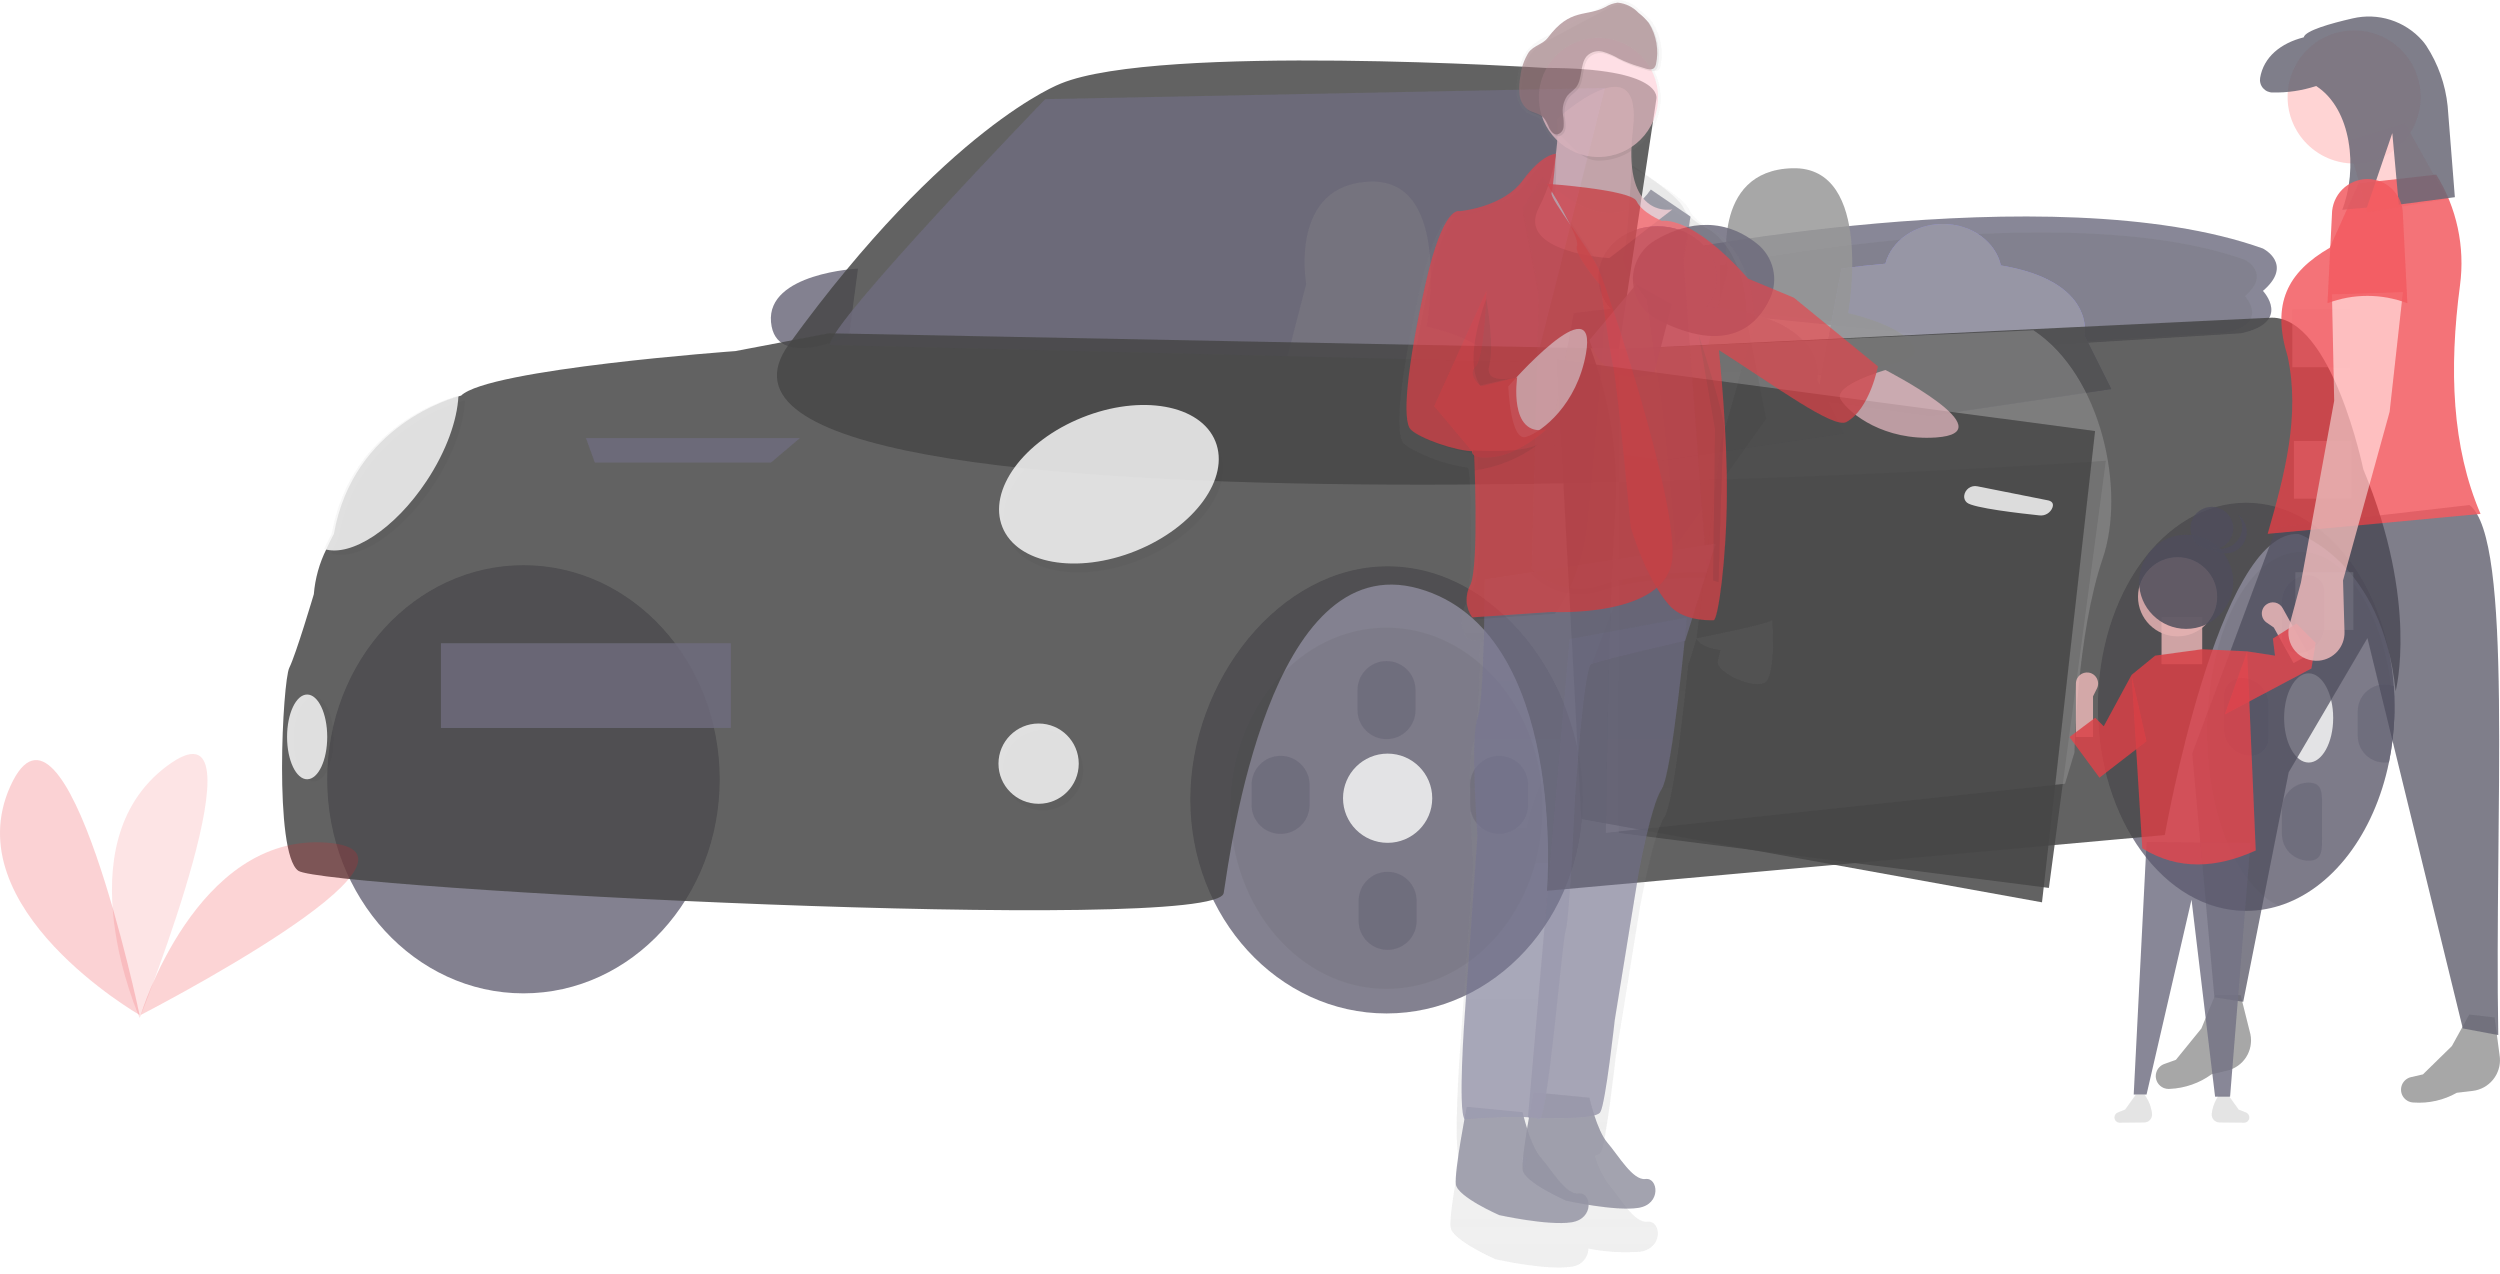 <svg width="257" height="131" viewBox="0 0 257 131" fill="none" xmlns="http://www.w3.org/2000/svg">
<g opacity="0.851">
<g opacity="0.851">
<path opacity="0.851" d="M246.156 72.66C246.156 73.055 246.156 73.449 246.131 73.839C246.072 75.356 245.89 76.865 245.585 78.353C244.079 85.714 239.729 91.436 234.267 93.126C233.18 93.464 232.048 93.636 230.91 93.637C222.489 93.637 215.665 84.237 215.665 72.66C215.665 61.082 222.489 51.683 230.91 51.683C238.808 51.683 245.308 59.951 246.077 70.539C246.131 71.236 246.156 71.945 246.156 72.66Z" fill="#36334A"/>
<path opacity="0.1" d="M246.132 73.841C246.073 75.358 245.89 76.868 245.586 78.355C244.08 85.716 239.73 91.439 234.267 93.128C230.038 91.181 226.899 83.887 226.899 75.184C226.899 64.992 231.21 56.729 236.528 56.729C240.992 56.729 244.747 62.557 245.836 70.464C245.987 71.549 246.087 72.68 246.132 73.841Z" fill="black"/>
<path opacity="0.851" d="M169.585 26.236C169.585 26.236 210.851 17.754 232.631 25.548C232.631 25.548 235.838 27.152 232.631 29.904C232.631 29.904 235.666 33.111 230.365 34.26L209.309 35.555L169.585 31.508V26.236Z" fill="#3F3D56"/>
<path opacity="0.1" d="M176.806 27.302C176.806 27.302 212.136 20.04 230.784 26.712C230.784 26.712 233.535 28.088 230.784 30.442C230.784 30.442 233.381 33.194 228.845 34.172L210.816 35.278L176.806 31.821V27.302Z" fill="black"/>
<path opacity="0.851" d="M217.041 39.992L214.289 34.49C214.289 34.49 215.495 28.924 205.692 27.287C205.149 24.859 202.687 23.027 199.732 23.027C196.848 23.027 194.436 24.769 193.816 27.108C192.408 27.229 190.909 27.393 189.304 27.612L187.062 39.635L186.782 39.075C186.782 39.075 188.208 32.501 175.378 31.54C176.074 30.69 176.457 29.627 176.461 28.529C176.461 25.615 173.739 23.254 170.386 23.254C167.032 23.254 164.311 25.614 164.311 28.529C164.319 29.726 164.774 30.877 165.585 31.757C164.385 31.872 163.12 32.018 161.789 32.198L159.267 45.724L170.957 47.328L189.526 44.577L187.882 41.288L198.467 42.741L217.041 39.992Z" fill="#6C63FF"/>
<path opacity="0.851" d="M217.041 39.992L214.289 34.49C214.289 34.49 215.495 28.924 205.692 27.287C205.149 24.859 202.687 23.027 199.732 23.027C196.848 23.027 194.436 24.769 193.816 27.108C192.408 27.229 190.909 27.393 189.304 27.612L187.062 39.635L186.782 39.075C186.782 39.075 188.208 32.501 175.378 31.54C176.074 30.69 176.457 29.627 176.461 28.529C176.461 25.615 173.739 23.254 170.386 23.254C167.032 23.254 164.311 25.614 164.311 28.529C164.319 29.726 164.774 30.877 165.585 31.757C164.385 31.872 163.12 32.018 161.789 32.198L159.267 45.724L170.957 47.328L189.526 44.577L187.882 41.288L198.467 42.741L217.041 39.992Z" fill="#707070"/>
<path opacity="0.851" d="M177.604 27.814C177.604 27.814 175.77 17.525 184.252 17.295C192.734 17.066 189.984 32.197 189.984 32.197C189.984 32.197 196.403 33.572 196.861 36.094C197.32 38.616 174.623 39.302 174.623 39.302L177.604 27.814Z" fill="#707070"/>
<path opacity="0.851" d="M162.707 82.175C162.707 94.326 153.675 104.183 142.536 104.183C131.397 104.183 122.364 94.326 122.364 82.175C122.364 70.024 131.509 58.218 142.654 58.218C153.798 58.218 162.707 70.02 162.707 82.175Z" fill="#36334A"/>
<path opacity="0.1" d="M142.533 101.658C151.396 101.658 158.58 93.346 158.58 83.091C158.58 72.837 151.396 64.524 142.533 64.524C133.67 64.524 126.485 72.837 126.485 83.091C126.485 93.346 133.67 101.658 142.533 101.658Z" fill="black"/>
<path opacity="0.851" d="M53.812 102.117C64.954 102.117 73.986 92.264 73.986 80.109C73.986 67.954 64.954 58.101 53.812 58.101C42.67 58.101 33.637 67.954 33.637 80.109C33.637 92.264 42.67 102.117 53.812 102.117Z" fill="#36334A"/>
<path opacity="0.851" d="M88.201 27.611C88.201 27.611 78.802 28.07 79.26 33.113C79.718 38.157 87.284 34.49 87.284 34.49L88.201 27.611Z" fill="#36334A"/>
<path opacity="0.851" d="M166.403 36.014L170.273 10.188C170.273 10.188 171.19 6.981 158.81 6.981C158.81 6.981 119.149 4.459 109.062 8.585C109.062 8.585 97.372 12.941 81.092 35.408C64.812 57.875 216.476 47.371 216.476 47.371L210.627 91.278L166.407 85.622L166.403 36.014Z" fill="black"/>
<path opacity="0.851" d="M165 9.042L157.893 37.24L153.436 37.133L132.345 36.62L85.301 35.473C85.171 33.245 107.447 10.189 107.447 10.189L165 9.042Z" fill="#36334A"/>
<path opacity="0.2" d="M132.352 36.619L134.277 29.191C134.277 29.191 132.443 18.9 140.925 18.67C149.407 18.441 146.656 33.572 146.656 33.572C146.656 33.572 152.501 34.825 153.433 37.132L132.352 36.619Z" fill="#707070"/>
<path opacity="0.851" d="M246.271 71.055C244.895 57.758 236.299 54.893 236.299 54.893C228.045 54.435 222.542 85.843 222.542 85.843L159.038 91.574C159.038 91.574 161.217 64.865 145.856 60.51C130.496 56.154 126.484 87.447 125.797 91.801C125.109 96.154 33.179 91.344 30.657 89.51C28.135 87.677 29.053 70.024 29.74 68.648C30.427 67.272 32.262 61.083 32.262 61.083C32.393 59.468 32.832 57.894 33.555 56.445C33.967 55.527 34.325 54.892 34.325 54.892C36.317 43.595 46.661 40.86 47.356 40.679H47.392C50.144 37.927 75.591 36.093 75.591 36.093L85.22 34.26L163.503 35.798L166.834 35.865L206.633 33.95L233.547 32.655C239.737 32.655 242.947 48.244 242.947 48.244C248.678 61.999 246.271 71.055 246.271 71.055Z" fill="black"/>
<path opacity="0.1" d="M117.211 57.554C123.258 55.12 126.925 50.079 125.402 46.293C123.878 42.508 117.741 41.411 111.695 43.845C105.648 46.278 101.981 51.319 103.504 55.105C105.027 58.891 111.164 59.987 117.211 57.554Z" fill="black"/>
<path opacity="0.851" d="M116.754 56.636C122.801 54.202 126.468 49.161 124.944 45.375C123.421 41.59 117.284 40.493 111.237 42.927C105.19 45.36 101.523 50.401 103.046 54.187C104.57 57.973 110.707 59.069 116.754 56.636Z" fill="#F2F2F2"/>
<path opacity="0.1" d="M47.815 41.147C47.698 43.669 46.567 46.849 44.536 49.914C41.264 54.848 36.778 57.755 34.015 56.9C34.428 55.983 34.786 55.348 34.786 55.348C36.779 44.054 47.12 41.319 47.815 41.147Z" fill="black"/>
<path opacity="0.851" d="M47.127 40.688C47.01 43.21 45.879 46.39 43.848 49.455C40.576 54.389 36.09 57.296 33.327 56.441C33.74 55.524 34.098 54.889 34.098 54.889C36.091 43.595 46.432 40.86 47.127 40.688Z" fill="#F2F2F2"/>
<path opacity="0.851" d="M79.259 47.554H61.148L60.231 45.032H82.239L79.259 47.554Z" fill="#36334A"/>
<path opacity="0.851" d="M75.133 66.124H45.33V74.836H75.133V66.124Z" fill="#36334A"/>
<path opacity="0.1" d="M107.228 83.318C109.507 83.318 111.355 81.471 111.355 79.192C111.355 76.913 109.507 75.065 107.228 75.065C104.949 75.065 103.102 76.913 103.102 79.192C103.102 81.471 104.949 83.318 107.228 83.318Z" fill="black"/>
<path opacity="0.851" d="M106.769 82.63C109.048 82.63 110.895 80.783 110.895 78.504C110.895 76.225 109.048 74.377 106.769 74.377C104.49 74.377 102.643 76.225 102.643 78.504C102.643 80.783 104.49 82.63 106.769 82.63Z" fill="#F2F2F2"/>
<path opacity="0.1" d="M32.263 80.338C33.402 80.338 34.326 78.388 34.326 75.982C34.326 73.576 33.402 71.626 32.263 71.626C31.123 71.626 30.199 73.576 30.199 75.982C30.199 78.388 31.123 80.338 32.263 80.338Z" fill="black"/>
<path opacity="0.851" d="M31.575 80.109C32.714 80.109 33.638 78.159 33.638 75.753C33.638 73.348 32.714 71.397 31.575 71.397C30.435 71.397 29.511 73.348 29.511 75.753C29.511 78.159 30.435 80.109 31.575 80.109Z" fill="#F2F2F2"/>
<path opacity="0.501" d="M216.159 57.415C213.496 65.21 213.254 77.36 213.254 77.36L212.286 80.567L165.084 85.611C165.084 85.611 165.327 63.144 166.052 52.599C166.393 46.881 165.524 41.156 163.503 35.796L167.02 35.863L209.041 33.951C216.062 38.612 218.547 50.416 216.159 57.415Z" fill="#707070"/>
<path opacity="0.851" d="M163.396 34.948C163.396 34.948 164.542 39.992 170.044 38.386L171.878 31.279L168.21 29.216L163.396 34.948Z" fill="#36334A"/>
<path opacity="0.851" d="M170.134 24.707C172.656 23.21 176.656 21.906 180.612 25.044C181.435 25.694 182.016 26.603 182.261 27.623C182.506 28.644 182.401 29.717 181.962 30.67C180.667 33.474 177.592 36.515 170.415 32.873C169.71 32.516 169.109 31.983 168.668 31.328L168.631 31.273C168.284 30.748 168.047 30.157 167.934 29.538C167.822 28.918 167.836 28.282 167.977 27.668C168.117 27.055 168.38 26.476 168.751 25.966C169.122 25.457 169.592 25.029 170.133 24.707H170.134Z" fill="#36334A"/>
<path opacity="0.851" d="M142.648 86.643C145.181 86.643 147.234 84.59 147.234 82.058C147.234 79.525 145.181 77.472 142.648 77.472C140.116 77.472 138.063 79.525 138.063 82.058C138.063 84.59 140.116 86.643 142.648 86.643Z" fill="#F2F2F2"/>
<path opacity="0.851" d="M237.329 78.39C238.722 78.39 239.851 76.337 239.851 73.804C239.851 71.272 238.722 69.219 237.329 69.219C235.937 69.219 234.808 71.272 234.808 73.804C234.808 76.337 235.937 78.39 237.329 78.39Z" fill="#F2F2F2"/>
<path opacity="0.851" d="M142.535 67.958H142.534C140.888 67.958 139.554 69.293 139.554 70.938V73.002C139.554 74.648 140.888 75.982 142.534 75.982H142.535C144.18 75.982 145.515 74.648 145.515 73.002V70.938C145.515 69.293 144.18 67.958 142.535 67.958Z" fill="#36334A"/>
<path opacity="0.851" d="M237.33 59.132C237.541 59.132 237.749 59.173 237.944 59.254C238.139 59.335 238.316 59.453 238.465 59.602C238.614 59.751 238.732 59.928 238.812 60.123C238.893 60.318 238.935 60.526 238.934 60.737V64.405C238.935 64.766 238.863 65.124 238.725 65.458C238.587 65.792 238.384 66.095 238.129 66.351C237.873 66.606 237.57 66.809 237.236 66.947C236.902 67.085 236.544 67.156 236.183 67.156C235.758 67.156 235.349 66.987 235.049 66.686C234.748 66.385 234.579 65.977 234.579 65.552V61.883C234.579 61.154 234.868 60.454 235.384 59.938C235.9 59.422 236.6 59.132 237.33 59.132Z" fill="#36334A"/>
<path opacity="0.851" d="M237.33 88.478C236.969 88.478 236.611 88.407 236.277 88.269C235.943 88.131 235.64 87.928 235.384 87.673C235.129 87.417 234.926 87.114 234.788 86.78C234.65 86.446 234.579 86.088 234.579 85.727V83.206C234.579 82.845 234.65 82.487 234.788 82.153C234.926 81.819 235.129 81.516 235.384 81.261C235.64 81.005 235.943 80.802 236.277 80.664C236.611 80.526 236.969 80.455 237.33 80.455C238.843 80.455 238.706 81.693 238.706 83.206V85.728C238.703 87.24 238.847 88.478 237.33 88.478Z" fill="#36334A"/>
<path opacity="0.851" d="M230.452 69.677C231.182 69.677 231.882 69.967 232.398 70.483C232.914 70.999 233.203 71.699 233.203 72.429V75.867C233.203 76.354 233.01 76.82 232.666 77.164C232.322 77.508 231.856 77.701 231.369 77.701C231.008 77.701 230.65 77.63 230.316 77.492C229.983 77.354 229.679 77.151 229.424 76.896C229.168 76.64 228.966 76.337 228.827 76.003C228.689 75.669 228.618 75.311 228.618 74.95V71.511C228.618 71.025 228.812 70.558 229.156 70.214C229.499 69.871 229.966 69.677 230.452 69.677Z" fill="#36334A"/>
<path opacity="0.851" d="M246.156 72.66C246.156 73.054 246.156 73.448 246.131 73.838C246.072 75.355 245.89 76.865 245.585 78.352C245.434 78.378 245.28 78.391 245.127 78.391C244.397 78.391 243.697 78.101 243.181 77.585C242.665 77.069 242.375 76.37 242.375 75.64V73.119C242.375 72.389 242.665 71.689 243.181 71.173C243.697 70.657 244.397 70.367 245.127 70.367C245.368 70.367 245.607 70.398 245.84 70.462C245.922 70.484 246.005 70.51 246.083 70.539C246.131 71.236 246.156 71.945 246.156 72.66Z" fill="#36334A"/>
<path opacity="0.851" d="M154.111 77.701H154.11C152.464 77.701 151.13 79.035 151.13 80.681V82.745C151.13 84.391 152.464 85.725 154.11 85.725H154.111C155.757 85.725 157.091 84.391 157.091 82.745V80.681C157.091 79.035 155.757 77.701 154.111 77.701Z" fill="#36334A"/>
<path opacity="0.851" d="M131.644 77.701H131.643C129.997 77.701 128.663 79.035 128.663 80.681V82.745C128.663 84.391 129.997 85.725 131.643 85.725H131.644C133.29 85.725 134.624 84.391 134.624 82.745V80.681C134.624 79.035 133.29 77.701 131.644 77.701Z" fill="#36334A"/>
<path opacity="0.851" d="M142.648 89.623H142.647C141.001 89.623 139.667 90.957 139.667 92.603V94.667C139.667 96.313 141.001 97.647 142.647 97.647H142.648C144.294 97.647 145.628 96.313 145.628 94.667V92.603C145.628 90.957 144.294 89.623 142.648 89.623Z" fill="#36334A"/>
<path opacity="0.851" d="M160.033 36.944L215.373 44.313L209.918 92.759L162.558 84.196L160.033 36.944Z" fill="black"/>
<path opacity="0.851" d="M203.275 49.992C203.122 49.959 202.963 49.959 202.809 49.99C202.655 50.022 202.51 50.086 202.382 50.177C202.255 50.269 202.148 50.386 202.068 50.521C201.988 50.656 201.938 50.806 201.919 50.962C201.905 51.093 201.922 51.225 201.97 51.347C202.018 51.469 202.095 51.578 202.195 51.663C202.805 52.222 207.771 52.786 209.658 52.983C209.937 53.016 210.218 52.956 210.459 52.812C210.699 52.668 210.886 52.449 210.988 52.188C211.1 51.881 211.062 51.582 210.603 51.45L203.275 49.992Z" fill="#F2F2F2"/>
</g>
<g opacity="0.851">
<g opacity="0.851">
<path opacity="0.05" d="M167.1 69.848C164.032 72.002 161.486 74.816 159.648 78.084C157.811 81.351 156.73 84.989 156.483 88.729H161.988C161.988 88.729 164.151 74.576 170.441 69.852L167.1 69.848Z" fill="black"/>
<path opacity="0.851" d="M182.255 66.439C182.274 65.662 182.255 64.884 182.197 64.109C182.191 63.97 182.179 63.831 182.16 63.694C182.598 64.025 174.394 65.628 174.394 65.628L176.889 45.585L180.352 33.436C180.352 25.917 176.303 23.799 176.303 23.799C176.303 23.799 174.183 22.834 173.605 21.487C173.027 20.14 167.903 17.291 167.903 17.291C167.862 16.8 167.847 16.308 167.856 15.816C167.856 15.687 167.856 15.555 167.868 15.422C169.152 14.57 170.084 13.282 170.491 11.795C170.897 10.309 170.75 8.725 170.077 7.339C170.362 7.339 170.593 7.22 170.699 6.798C171.018 5.283 170.746 3.704 169.937 2.383C169.772 2.16 169.586 1.953 169.381 1.765C169.141 1.525 168.888 1.297 168.623 1.083C168.041 0.462 167.252 0.077 166.404 0.001C165.939 0.062 165.492 0.221 165.092 0.467C163.043 1.546 160.999 2.633 158.962 3.731C158.166 4.09 157.463 4.626 156.907 5.299C156.416 6.082 156.113 6.968 156.021 7.888C155.897 8.512 155.868 9.151 155.934 9.783C155.996 10.358 156.259 10.893 156.678 11.293C156.762 11.395 156.857 11.487 156.963 11.566C157.411 11.801 157.872 12.009 158.345 12.188C158.672 13.14 159.221 14 159.946 14.699C159.946 14.818 159.929 14.932 159.92 15.062C159.894 15.396 159.855 15.762 159.804 16.131C159.804 16.131 158.378 16.094 156.259 18.983C154.14 21.871 149.512 22.261 149.512 22.261C149.512 22.261 147.778 21.49 145.851 30.165C143.923 38.839 143.345 44.615 144.307 45.584C144.716 45.938 145.177 46.226 145.673 46.44C147.307 47.264 149.064 47.815 150.876 48.071C150.899 48.141 150.939 48.203 150.99 48.255L151.128 49.935C151.244 53.483 151.38 60.597 150.662 62.176C150.366 62.714 150.227 63.325 150.261 63.938C150.295 64.552 150.501 65.144 150.855 65.646L151.088 65.63C151.131 65.703 151.178 65.773 151.231 65.839L152.163 65.776C152.095 69.739 151.913 75.234 151.434 76.442C150.663 78.366 151.434 88.971 151.434 88.971L150.085 108.054C150.085 108.054 149.345 118.015 150.038 119.169C149.66 121.241 148.983 125.189 149.122 126.173C149.315 127.522 153.749 129.452 153.749 129.452C153.749 129.452 158.952 130.617 161.458 130.223C161.942 130.198 162.399 129.993 162.738 129.648C163.078 129.302 163.275 128.842 163.292 128.358C165.036 128.698 166.817 128.806 168.59 128.678C171.095 128.293 170.71 125.399 169.361 125.594C168.012 125.79 166.468 123.075 165.322 121.725C164.686 120.836 164.213 119.841 163.923 118.787C164.167 118.75 164.39 118.63 164.557 118.449C165.135 117.484 166.1 108.618 166.1 108.618L168.605 93.198C168.605 93.198 169.955 85.68 171.111 83.946C171.985 82.636 173.078 72.862 173.561 68.154H173.616L173.667 67.988L174.392 65.648C174.779 66.331 175.754 66.669 176.887 66.814C176.766 67.308 176.665 67.711 176.608 67.942C176.319 69.107 180.532 71.025 181.549 70.062C181.976 69.659 182.197 68.198 182.248 66.599H182.283L182.255 66.439ZM156.931 119.006C156.865 119.381 156.8 119.773 156.735 120.171C156.588 119.705 156.472 119.286 156.392 118.976C156.583 118.981 156.763 118.99 156.931 119.006Z" fill="url(#paint0_linear)"/>
<path opacity="0.851" d="M163.394 112.848C163.394 112.848 164.137 116.191 165.258 117.489C166.379 118.786 167.857 121.385 169.155 121.201C170.453 121.018 170.826 123.8 168.412 124.171C165.997 124.541 160.986 123.427 160.986 123.427C160.986 123.427 156.716 121.563 156.532 120.272C156.347 118.981 157.646 112.289 157.646 112.289L163.394 112.848Z" fill="#53526B"/>
<path opacity="0.05" d="M163.394 112.848C163.394 112.848 164.137 116.191 165.258 117.489C166.379 118.786 167.857 121.385 169.155 121.201C170.453 121.018 170.826 123.8 168.412 124.171C165.997 124.541 160.986 123.427 160.986 123.427C160.986 123.427 156.716 121.563 156.532 120.272C156.347 118.981 157.646 112.289 157.646 112.289L163.394 112.848Z" fill="black"/>
<path opacity="0.851" d="M156.525 114.332C156.525 114.332 157.269 117.675 158.39 118.972C159.511 120.27 160.989 122.869 162.287 122.685C163.585 122.501 163.958 125.284 161.543 125.655C159.129 126.025 154.118 124.913 154.118 124.913C154.118 124.913 149.848 123.049 149.663 121.758C149.479 120.467 150.778 113.775 150.778 113.775L156.525 114.332Z" fill="#53526B"/>
<path opacity="0.851" d="M173.419 63.474C173.419 63.474 171.935 79.437 170.821 81.108C169.706 82.778 168.408 90.017 168.408 90.017L165.996 104.866C165.996 104.866 165.064 113.405 164.512 114.333C163.959 115.261 157.07 114.862 157.07 114.862L161.347 65.702L173.419 63.474Z" fill="#5F5D7E"/>
<path opacity="0.05" d="M173.419 63.474C173.419 63.474 171.935 79.437 170.821 81.108C169.706 82.778 168.408 90.017 168.408 90.017L165.996 104.866C165.996 104.866 165.064 113.405 164.512 114.333C163.959 115.261 157.07 114.862 157.07 114.862L161.347 65.702L173.419 63.474Z" fill="black"/>
<path opacity="0.851" d="M176.386 55.864L175.902 57.405L173.28 65.727L173.229 65.885H173.214C172.862 65.965 165.432 67.673 163.829 68.198C163.743 68.224 163.658 68.256 163.575 68.293C162.832 68.664 161.905 82.028 161.905 82.028C161.905 82.028 161.348 94.65 160.972 95.578C160.597 96.506 159.108 115.622 158.188 115.067C157.267 114.513 150.578 115.067 150.578 115.067C149.835 114.324 150.578 104.304 150.578 104.304L151.876 85.927C151.876 85.927 151.133 75.719 151.876 73.862C152.619 72.004 152.619 59.57 152.619 59.57L167.822 57.218L169.291 56.985L176.386 55.864Z" fill="#5F5D7E"/>
<path opacity="0.02" d="M175.902 57.405L173.28 65.727L173.217 65.891C172.865 65.97 165.435 67.678 163.832 68.203H163.671L167.821 57.214L167.94 56.897L169.29 56.983L175.902 57.405Z" fill="black"/>
<path opacity="0.1" d="M158.567 18.742C158.567 18.742 165.435 26.167 169.705 20.04L173.788 22.824L173.045 27.094L175.457 59.392C175.457 59.392 169.145 59.205 164.694 60.69C163.454 61.13 162.113 61.206 160.831 60.911C159.548 60.615 158.377 59.958 157.455 59.019L158.199 30.621L156.528 21.897L158.567 18.742Z" fill="black"/>
<path opacity="0.851" d="M158.566 18.185C158.566 18.185 165.435 25.611 169.704 19.483L173.788 22.268L173.044 26.537L175.459 58.845C175.459 58.845 169.148 58.658 164.696 60.143C163.456 60.583 162.116 60.659 160.833 60.363C159.551 60.067 158.379 59.411 157.457 58.472L158.201 30.073L156.528 21.35L158.566 18.185Z" fill="#53526B"/>
<path opacity="0.851" d="M171.931 21.524L165.435 26.535C165.435 26.535 155.784 25.978 158.196 21.338C159.246 19.297 159.88 17.068 160.061 14.78C160.139 13.936 160.139 13.086 160.061 12.242C160.061 12.242 168.97 4.085 167.856 13.356C167.769 14.068 167.717 14.783 167.702 15.5C167.579 22.461 171.931 21.524 171.931 21.524Z" fill="#FDC2CC"/>
<path opacity="0.1" d="M167.844 13.359C167.756 14.07 167.705 14.786 167.69 15.503C166.691 16.165 165.517 16.517 164.318 16.514C162.657 16.514 161.433 14.897 160.327 13.822C160.45 12.282 160.049 12.244 160.049 12.244C160.049 12.244 168.961 4.078 167.844 13.359Z" fill="black"/>
<path opacity="0.851" d="M164.321 16.141C167.703 16.141 170.446 13.399 170.446 10.016C170.446 6.633 167.703 3.891 164.321 3.891C160.938 3.891 158.196 6.633 158.196 10.016C158.196 13.399 160.938 16.141 164.321 16.141Z" fill="#FDC2CC"/>
<path opacity="0.1" d="M159.961 15.864C159.961 15.864 158.94 15.957 156.896 18.74C154.851 21.522 150.386 21.895 150.386 21.895C150.386 21.895 148.715 21.152 146.86 29.505C145.004 37.858 144.448 43.425 145.375 44.353C146.302 45.281 150.015 46.581 151.871 46.581C151.871 46.581 152.427 58.271 151.5 60.316C151.215 60.835 151.082 61.423 151.115 62.014C151.148 62.605 151.346 63.174 151.687 63.658L159.844 63.102C159.844 63.102 162.629 59.575 163.186 53.45C163.743 47.326 165.598 29.876 164.671 27.835C163.743 25.793 159.66 20.596 159.844 20.039C159.968 18.651 160.007 17.256 159.961 15.864Z" fill="black"/>
<path opacity="0.851" d="M159.943 15.808C159.943 15.808 158.571 15.771 156.529 18.556C154.488 21.34 150.034 21.711 150.034 21.711C150.034 21.711 148.363 20.968 146.508 29.321C144.652 37.674 144.096 43.241 145.028 44.162C145.96 45.083 149.668 46.39 151.523 46.39C151.523 46.39 152.08 58.08 151.153 60.125C150.868 60.644 150.735 61.232 150.768 61.823C150.801 62.413 150.999 62.983 151.339 63.467L159.497 62.91C159.497 62.91 171.353 63.552 171.91 57.427C172.466 51.302 165.251 29.685 164.323 27.644C163.396 25.602 159.313 20.405 159.497 19.848C159.68 19.291 159.943 15.808 159.943 15.808Z" fill="#ED1C24"/>
<path opacity="0.851" d="M155.05 39.715C155.05 39.715 164.337 29.064 163.033 36.373C162.101 41.571 158.579 44.356 156.908 44.913C155.237 45.469 155.05 39.715 155.05 39.715Z" fill="#FDC2CC"/>
<path opacity="0.851" d="M193.828 38.037C193.828 38.037 206.409 44.472 199.001 44.975C193.733 45.328 190.178 42.584 189.233 41.098C188.289 39.611 193.828 38.037 193.828 38.037Z" fill="#FDC2CC"/>
<path opacity="0.1" d="M167.754 16.977C167.754 16.977 172.488 20.043 173.044 21.34C173.601 22.638 175.643 23.569 175.643 23.569C175.643 23.569 179.54 25.61 179.54 32.849L181.581 43.057L172.296 56.048C172.296 56.048 171.182 43.055 170.625 39.9C170.069 36.744 169.327 30.81 169.327 30.81C169.327 30.81 166.542 27.284 166.915 26.356C167.288 25.428 167.754 16.977 167.754 16.977Z" fill="black"/>
<path opacity="0.851" d="M159.03 18.894C159.03 18.894 167.686 19.493 168.241 20.681C168.796 21.869 170.842 22.712 170.842 22.712C170.842 22.712 173.87 22.03 179.715 28.649L184.41 30.605L193.051 37.662C193.051 37.662 192.232 42.024 189.82 43.382C188.502 44.124 182.512 39.692 176.705 35.989C176.814 37.2 177.571 44.364 177.524 50.923C177.476 57.651 176.612 63.759 176.155 63.763C175.287 63.772 172.931 63.756 171.548 62.163C169.13 59.376 167.627 54.176 167.627 54.176C167.627 54.176 166.384 40.55 165.827 37.662C165.269 34.774 164.529 29.343 164.529 29.343C164.529 29.343 161.744 26.129 162.117 25.276C162.49 24.422 159.03 18.894 159.03 18.894Z" fill="#ED1C24"/>
<path opacity="0.1" d="M169.698 2.567C169.384 2.167 169.021 1.808 168.617 1.498C168.057 0.899 167.295 0.529 166.478 0.459C166.03 0.518 165.6 0.673 165.215 0.911C163.242 1.95 161.274 3.001 159.312 4.062C158.546 4.408 157.869 4.925 157.334 5.574C156.862 6.329 156.569 7.182 156.479 8.068C156.36 8.668 156.331 9.283 156.395 9.891C156.452 10.487 156.742 11.037 157.201 11.422C157.73 11.807 158.455 11.809 158.897 12.312C159.122 12.64 159.307 12.994 159.447 13.366C159.629 13.722 159.946 14.065 160.303 14.002C160.48 13.946 160.636 13.837 160.748 13.688C160.86 13.54 160.924 13.361 160.93 13.175C160.953 12.785 160.93 12.394 160.862 12.009C160.754 11.325 160.907 10.626 161.29 10.049C161.569 9.693 161.971 9.479 162.241 9.117C162.889 8.241 162.593 6.786 163.304 5.964C163.51 5.749 163.77 5.592 164.056 5.51C164.343 5.428 164.646 5.424 164.935 5.497C165.507 5.66 166.055 5.895 166.567 6.197C167.281 6.557 168.03 6.846 168.802 7.059C169.45 7.236 170.2 7.661 170.421 6.798C170.73 5.347 170.471 3.833 169.698 2.567Z" fill="black"/>
<path opacity="0.851" d="M169.511 2.381C169.197 1.981 168.834 1.622 168.43 1.312C167.87 0.713 167.108 0.343 166.292 0.273C165.843 0.332 165.413 0.486 165.028 0.725C163.057 1.764 161.418 0.78 159.125 3.876C158.636 4.538 157.653 4.682 157.147 5.386C156.674 6.142 156.382 6.995 156.291 7.881C156.172 8.481 156.144 9.095 156.207 9.704C156.265 10.3 156.554 10.85 157.013 11.235C157.542 11.62 158.267 11.622 158.71 12.125C158.935 12.453 159.119 12.806 159.26 13.178C159.442 13.535 159.759 13.878 160.115 13.815C160.293 13.759 160.448 13.649 160.561 13.501C160.673 13.353 160.737 13.173 160.743 12.987C160.765 12.598 160.743 12.207 160.675 11.822C160.566 11.138 160.719 10.438 161.103 9.862C161.382 9.505 161.783 9.292 162.053 8.93C162.701 8.054 162.405 6.599 163.116 5.776C163.323 5.561 163.582 5.405 163.869 5.323C164.156 5.241 164.459 5.236 164.748 5.31C165.319 5.473 165.867 5.708 166.379 6.009C167.094 6.37 167.843 6.659 168.614 6.872C169.262 7.048 170.013 7.473 170.234 6.611C170.549 5.161 170.29 3.644 169.511 2.381Z" fill="#865A61"/>
<path opacity="0.851" d="M152.812 29.878C152.812 29.878 152.626 36.746 151.698 37.674C150.771 38.601 152.255 39.715 152.255 39.715L155.968 38.783C155.968 38.783 155.036 44.908 158.937 44.166C158.937 44.166 156.339 46.579 153.74 46.951C151.141 47.324 151.321 46.397 151.321 46.397L147.424 41.757L152.812 29.878Z" fill="#ED1C24"/>
<path opacity="0.1" d="M152.783 30.712C152.783 30.712 150.307 37.024 152.165 39.622L156.248 38.69C156.248 38.69 152.535 39.804 153.093 37.575C153.65 35.347 152.783 30.712 152.783 30.712Z" fill="black"/>
<path opacity="0.1" d="M151.421 46.304C151.421 46.304 156.805 46.675 158.289 45.56C156.336 47.057 154.027 48.021 151.589 48.358L151.421 46.304Z" fill="black"/>
<path opacity="0.1" d="M174.626 34.425C174.626 34.425 177.411 42.964 177.225 44.261C177.039 45.559 176.669 59.853 176.669 59.853L176.112 59.666L176.299 44.075L174.626 34.425Z" fill="black"/>
</g>
</g>
<g opacity="0.851">
<path opacity="0.851" d="M241.58 31.828H235.653V37.756H241.58V31.828Z" fill="#E6E6E6"/>
<path opacity="0.851" d="M241.745 45.33H235.817V51.257H241.745V45.33Z" fill="#E6E6E6"/>
<path opacity="0.851" d="M241.91 58.831H235.982V64.759H241.91V58.831Z" fill="#E6E6E6"/>
<path opacity="0.851" d="M241.91 58.831H235.982V64.759H241.91V58.831Z" fill="#E6E6E6"/>
<path opacity="0.851" d="M254.181 112.146L252.56 112.337C251.209 113.101 249.663 113.449 248.114 113.339C247.882 113.333 247.655 113.265 247.457 113.144C247.259 113.022 247.096 112.851 246.984 112.647C246.888 112.469 246.833 112.27 246.826 112.067C246.818 111.863 246.858 111.661 246.941 111.476C247.024 111.29 247.149 111.127 247.306 110.997C247.463 110.868 247.648 110.777 247.846 110.731L249.078 110.446L252.049 107.54L253.841 104.296L256.445 104.594L256.987 108.715C257.055 109.539 256.801 110.357 256.277 110.998C255.754 111.638 255.002 112.05 254.181 112.146Z" fill="#707070"/>
<path opacity="0.851" d="M228.943 110.062L227.355 110.435C226.1 111.348 224.603 111.871 223.052 111.938C222.82 111.958 222.588 111.917 222.377 111.819C222.166 111.72 221.985 111.569 221.851 111.379C221.734 111.213 221.658 111.021 221.628 110.82C221.597 110.619 221.614 110.413 221.676 110.219C221.738 110.026 221.844 109.849 221.986 109.703C222.127 109.557 222.301 109.445 222.492 109.377L223.683 108.95L226.304 105.724L227.715 102.297H230.336L231.344 106.329C231.506 107.141 231.347 107.985 230.899 108.681C230.451 109.378 229.749 109.873 228.943 110.062Z" fill="#707070"/>
<path opacity="0.851" d="M227.642 102.527L230.605 102.984L235.279 79.391L243.372 65.598L253.175 105.722L256.822 106.406C256.413 83.811 258.409 55.364 253.858 51.919L234.024 54.2L225.361 77.453L227.642 102.527Z" fill="#2F2E41"/>
<path opacity="0.851" d="M242.004 16.807C245.781 16.807 248.843 13.745 248.843 9.968C248.843 6.191 245.781 3.129 242.004 3.129C238.227 3.129 235.165 6.191 235.165 9.968C235.165 13.745 238.227 16.807 242.004 16.807Z" fill="#FFB8B8"/>
<path opacity="0.851" d="M251.579 20.456L243.371 21.82L241.32 14.525L247.247 12.701L251.579 20.456Z" fill="#FFB8B8"/>
<path opacity="0.851" d="M254.999 52.828L233.116 54.88C234.871 48.779 236.478 42.7 235.168 36.642C233.505 31.235 235.111 28.018 239.5 25.472L242.464 18.861L250.442 17.949C252.555 21.346 253.42 25.373 252.887 29.339C251.744 37.961 252.054 45.962 254.999 52.828Z" fill="#ED1C24"/>
<path opacity="0.851" d="M241.85 1.891C239.569 2.413 236.969 3.151 236.823 3.838C234.475 4.43 232.703 5.847 232.341 8.008C232.311 8.195 232.322 8.386 232.374 8.568C232.425 8.75 232.516 8.918 232.64 9.061C232.764 9.204 232.917 9.319 233.09 9.396C233.263 9.473 233.45 9.512 233.639 9.508C235.153 9.539 236.661 9.314 238.099 8.841C241.776 11.211 242.394 17.373 240.788 21.567L243.315 21.336L245.929 13.682L246.593 21.035L252.36 20.272L251.617 10.897C251.389 8.687 250.636 6.564 249.423 4.703C249.297 4.516 249.159 4.338 249.01 4.168C248.134 3.178 247.005 2.443 245.744 2.042C244.484 1.641 243.138 1.589 241.85 1.891Z" fill="#2F2E41"/>
<path opacity="0.851" d="M227.367 114.498C227.354 114.609 227.366 114.722 227.399 114.829C227.433 114.936 227.489 115.035 227.564 115.119C227.638 115.203 227.729 115.27 227.831 115.317C227.934 115.364 228.044 115.388 228.156 115.39L230.722 115.416C230.861 115.406 230.99 115.345 231.084 115.244C231.179 115.142 231.231 115.009 231.231 114.871C231.231 114.761 231.199 114.655 231.137 114.564C231.076 114.474 230.989 114.404 230.888 114.363L230.131 114.06L229.03 112.52H228.15C227.717 113.096 227.446 113.778 227.366 114.494V114.499L227.367 114.498Z" fill="#707070" fill-opacity="0.3"/>
<path opacity="0.851" d="M221.228 114.498C221.241 114.609 221.23 114.722 221.196 114.829C221.162 114.936 221.106 115.035 221.031 115.119C220.957 115.203 220.866 115.27 220.764 115.317C220.662 115.364 220.551 115.388 220.439 115.39L217.873 115.416C217.735 115.406 217.605 115.345 217.511 115.244C217.416 115.142 217.364 115.009 217.364 114.871C217.364 114.762 217.397 114.655 217.458 114.564C217.519 114.474 217.606 114.404 217.707 114.363L218.464 114.06L219.568 112.519H220.448C220.881 113.096 221.152 113.777 221.232 114.494V114.498H221.228Z" fill="#707070" fill-opacity="0.3"/>
<path opacity="0.851" d="M219.345 112.519H220.666L225.288 92.49L227.711 112.739H229.253L231.343 86.658L220.669 86.549L219.345 112.519Z" fill="#3F3D56"/>
<path opacity="0.851" d="M213.402 75.764H215.163V71.583L215.563 70.782C215.644 70.621 215.686 70.443 215.685 70.263C215.684 70.083 215.64 69.906 215.558 69.746C215.475 69.586 215.356 69.448 215.21 69.343C215.064 69.238 214.895 69.169 214.717 69.142C214.554 69.117 214.388 69.127 214.23 69.173C214.072 69.218 213.925 69.297 213.8 69.404C213.675 69.511 213.575 69.644 213.506 69.793C213.438 69.943 213.402 70.105 213.402 70.27V75.764Z" fill="#FFB8B8"/>
<path opacity="0.851" d="M223.857 65.419C226.106 65.419 227.928 63.596 227.928 61.347C227.928 59.099 226.106 57.276 223.857 57.276C221.608 57.276 219.786 59.099 219.786 61.347C219.786 63.596 221.608 65.419 223.857 65.419Z" fill="#FFB8B8"/>
<path opacity="0.851" d="M222.206 68.281H226.388V63.439H222.206V68.281Z" fill="#FFB8B8"/>
<path opacity="0.851" d="M220.226 87.209C223.927 89.49 227.84 89.27 231.89 87.43L231.01 66.961L226.389 66.74L221.547 67.4L219.124 69.381L220.226 87.209Z" fill="#ED1C24"/>
<path opacity="0.851" d="M215.824 79.945L220.666 76.204L219.125 69.381L216.264 74.663L215.384 73.783L212.743 75.764L215.824 79.945Z" fill="#ED1C24"/>
<path opacity="0.851" d="M237.318 67.312L235.777 68.167L233.75 64.51L233.012 64.003C232.864 63.902 232.741 63.766 232.655 63.609C232.569 63.451 232.521 63.275 232.516 63.095C232.511 62.915 232.548 62.737 232.625 62.575C232.702 62.412 232.816 62.27 232.958 62.16C233.088 62.059 233.239 61.988 233.399 61.95C233.559 61.913 233.726 61.911 233.887 61.944C234.048 61.977 234.2 62.045 234.333 62.143C234.465 62.24 234.575 62.365 234.655 62.509L235.291 63.656L237.318 67.312Z" fill="#FFB8B8"/>
<path opacity="0.851" d="M228.7 73.453L234.544 70.351L237.614 68.722L238.054 66.081L236.073 64.1L233.65 65.641L233.87 67.401L231.009 66.961L228.7 73.453Z" fill="#ED1C24"/>
<path opacity="0.851" d="M224.737 64.649C227.412 64.649 229.579 62.481 229.579 59.807C229.579 57.133 227.412 54.965 224.737 54.965C222.063 54.965 219.896 57.133 219.896 59.807C219.896 62.481 222.063 64.649 224.737 64.649Z" fill="#2F2E41"/>
<path opacity="0.851" d="M227.379 56.506C228.594 56.506 229.58 55.521 229.58 54.305C229.58 53.09 228.594 52.104 227.379 52.104C226.163 52.104 225.178 53.09 225.178 54.305C225.178 55.521 226.163 56.506 227.379 56.506Z" fill="#2F2E41"/>
<path opacity="0.851" d="M227.272 56.145C227.709 56.373 228.209 56.448 228.693 56.358C229.177 56.268 229.617 56.018 229.943 55.649C230.268 55.279 230.46 54.811 230.488 54.32C230.516 53.828 230.378 53.341 230.097 52.937C230.352 53.129 230.561 53.373 230.712 53.654C230.863 53.934 230.951 54.244 230.97 54.562C230.989 54.88 230.939 55.198 230.824 55.495C230.708 55.791 230.529 56.059 230.3 56.28C230.07 56.501 229.796 56.669 229.495 56.773C229.194 56.878 228.874 56.915 228.557 56.884C228.24 56.852 227.934 56.752 227.659 56.591C227.385 56.429 227.149 56.21 226.967 55.949C227.063 56.022 227.165 56.088 227.272 56.145Z" fill="#2F2E41"/>
<path opacity="0.851" d="M240.864 59.668L241.015 64.96C241.036 65.69 240.779 66.4 240.298 66.948C239.816 67.496 239.144 67.841 238.418 67.914C237.953 67.961 237.483 67.893 237.05 67.718C236.616 67.543 236.232 67.265 235.93 66.909C235.627 66.552 235.416 66.127 235.314 65.671C235.213 65.215 235.223 64.741 235.345 64.29L236.533 59.895L239.954 41.201L239.726 30.258L247.021 30.03L245.653 42.341L240.864 59.668Z" fill="#FFB8B8"/>
<path opacity="0.851" d="M247.474 31.171C244.831 30.164 241.911 30.164 239.268 31.171L239.724 22.051C239.724 21.084 240.108 20.156 240.792 19.472C241.476 18.788 242.404 18.404 243.371 18.404C243.85 18.404 244.324 18.499 244.767 18.682C245.209 18.866 245.611 19.135 245.949 19.474C246.288 19.813 246.556 20.215 246.739 20.657C246.922 21.1 247.016 21.574 247.016 22.053L247.474 31.171Z" fill="#ED1C24"/>
</g>
</g>
<path opacity="0.403" d="M14.348 104.336C14.348 104.336 -4.638 93.422 1.07 80.808C6.778 68.194 14.348 104.336 14.348 104.336Z" fill="#ED1C24" fill-opacity="0.49"/>
<path opacity="0.403" d="M14.361 104.654C14.361 104.654 6.36 86.826 17.16 78.749C27.96 70.672 14.361 104.654 14.361 104.654Z" fill="#ED1C24" fill-opacity="0.3"/>
<path opacity="0.403" d="M14.464 104.337C14.464 104.337 20.122 85.634 33.572 86.623C47.021 87.613 14.464 104.337 14.464 104.337Z" fill="#ED1C24" fill-opacity="0.47"/>
<defs>
<linearGradient id="paint0_linear" x1="163.067" y1="130.304" x2="163.067" y2="0.001" gradientUnits="userSpaceOnUse">
<stop stop-color="#808080" stop-opacity="0.251"/>
<stop offset="0.54" stop-color="#808080" stop-opacity="0.122"/>
<stop offset="1" stop-color="#808080" stop-opacity="0.102"/>
</linearGradient>
</defs>
</svg>

